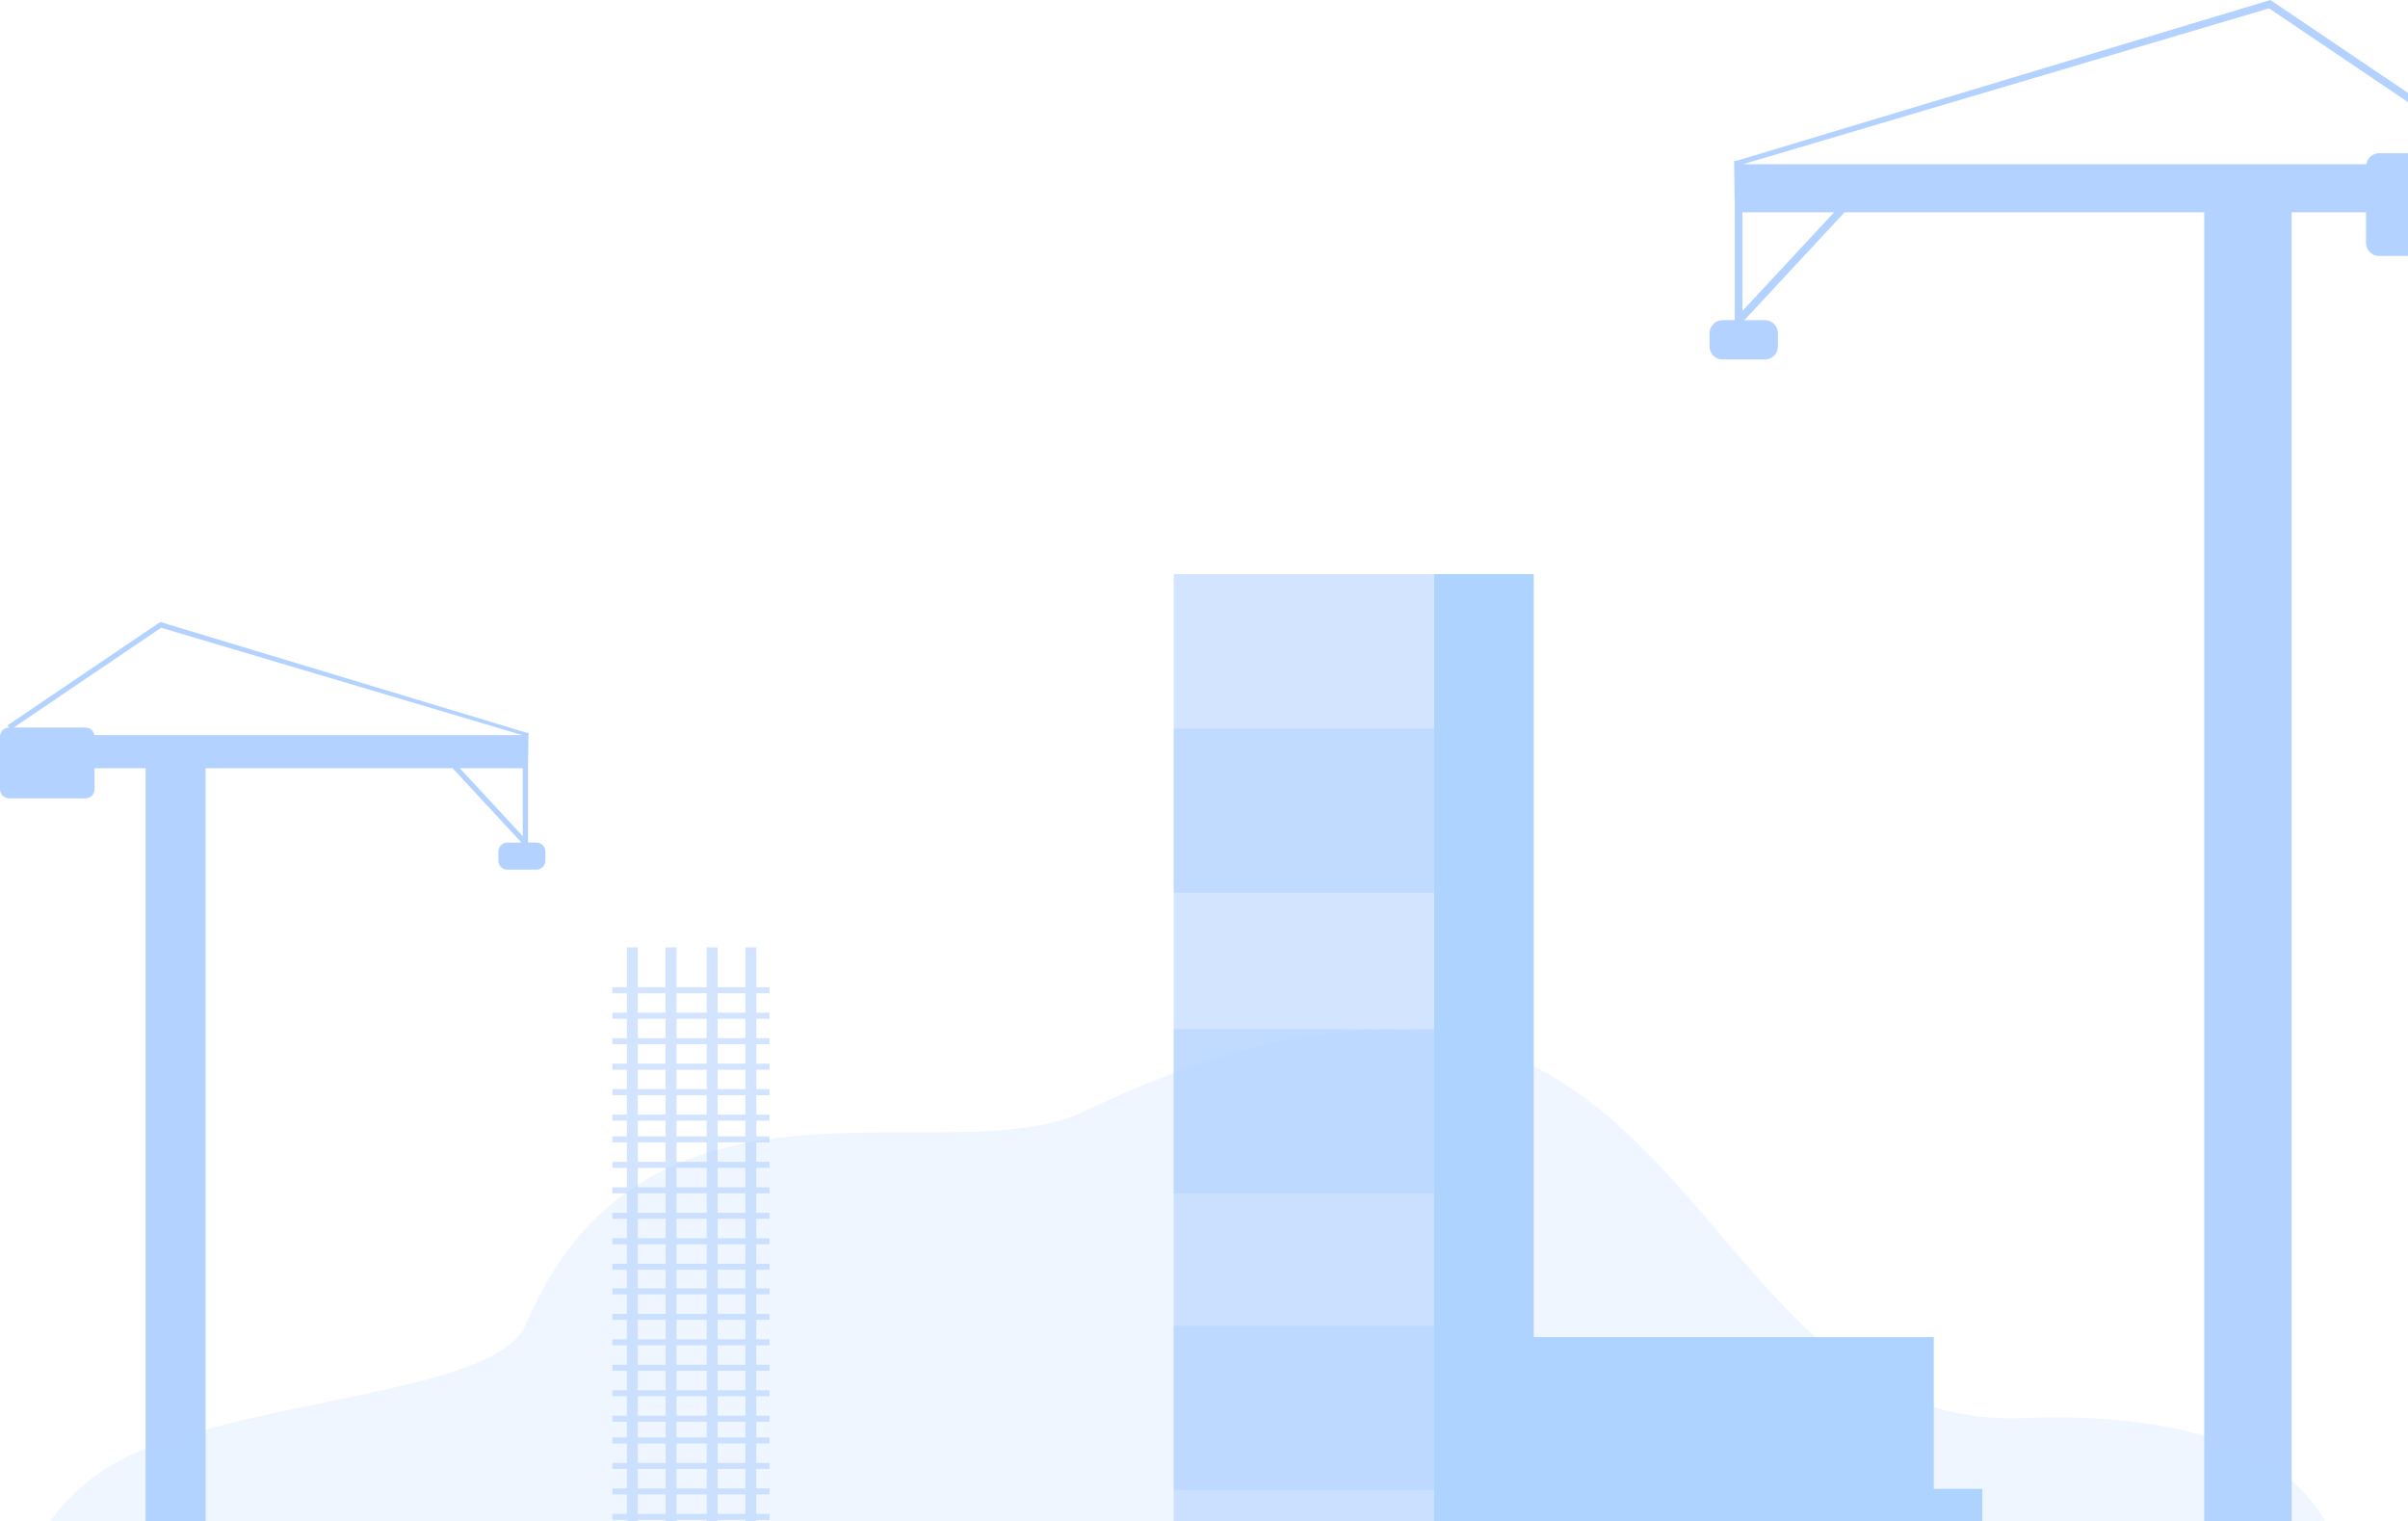<svg width="755" height="477" viewBox="0 0 755 477" fill="none" xmlns="http://www.w3.org/2000/svg">
<path d="M168.18 264.154H165.562V240.104V239.987L165.706 229.776L164.969 229.678L50.247 195L2.358 227.419L2.82 228.109C1.268 228.109 0 229.381 0 230.938V247.463C0 249.02 1.268 250.292 2.82 250.292H26.823C28.376 250.292 29.643 249.02 29.643 247.463V240.853H45.65V545H64.476V240.865H141.925L163.512 264.165H159.081C157.529 264.165 156.261 265.437 156.261 266.995V269.824C156.261 271.382 157.529 272.654 159.081 272.654H168.18C169.732 272.654 171 271.382 171 269.824V266.995C171 265.437 169.732 264.154 168.18 264.154ZM50.519 196.807L163.764 230.462H29.596C29.371 229.131 28.21 228.097 26.812 228.097H4.289L50.519 196.807ZM155.385 240.865H163.915V262.168L144.176 240.865H155.385Z" fill="#B3D2FF"/>
<path d="M480.851 180H368V531.18H480.851V180Z" fill="#D2E4FF"/>
<path opacity="0.5" d="M449.691 228.451H368V279.905H449.691V228.451Z" fill="#AED3FF"/>
<path opacity="0.5" d="M449.691 322.67H368V374.124H449.691V322.67Z" fill="#AED3FF"/>
<path opacity="0.5" d="M449.691 415.658H368V467.112H449.691V415.658Z" fill="#AED3FF"/>
<path d="M621.539 466.779H606.315V419.202H480.85V180H449.678V531.376H480.85V531.179H606.315H621.539V466.779Z" fill="#AED3FF"/>
<path d="M540.106 100.371H543.919V65.465V65.296L543.709 50.475L544.781 50.332L711.834 0L781.567 47.054L780.894 48.055C783.154 48.055 785 49.901 785 52.161V76.146C785 78.406 783.154 80.252 780.894 80.252H745.941C743.681 80.252 741.835 78.406 741.835 76.146V66.552H718.528V508H691.114V66.569H578.337L546.903 100.389H553.356C555.616 100.389 557.462 102.235 557.462 104.495V108.602C557.462 110.862 555.616 112.709 553.356 112.709H540.106C537.846 112.709 536 110.862 536 108.602V104.495C536 102.235 537.846 100.371 540.106 100.371ZM711.437 2.623L546.536 51.471H741.904C742.232 49.539 743.923 48.038 745.958 48.038H778.755L711.437 2.623ZM558.738 66.569H546.317V97.49L575.059 66.569H558.738Z" fill="#B3D2FF"/>
<path d="M241.288 311.411V309.516H237.14V297H233.707V309.516H225.006V297H221.573V309.516H212.121V297H208.688V309.516H199.987V297H196.553V309.516H192V311.411H196.553V317.503H192V319.398H196.553V325.49H192V327.385H196.553V333.477H192V335.372H196.553V341.464H192V343.359H196.553V349.45H192V351.346H196.553V356.268H192V358.163H196.553V364.255H192V366.15H196.553V372.242H192V374.137H196.553V380.229H192V382.124H196.553V388.216H192V390.111H196.553V396.203H192V398.098H196.553V403.907H192V405.802H196.553V411.894H192V413.789H196.553V419.881H192V421.776H196.553V427.868H192V429.763H196.553V435.855H192V437.75H196.553V443.842H192V445.737H196.553V450.659H192V452.555H196.553V458.646H192V460.542H196.553V466.633H192V468.529H196.553V474.62H192V476.515H196.553V482.607H192V484.502H196.553V490.594H192V492.489H196.553V497.929H192V499.824H196.553V505.916H192V507.811H196.553V513.903H192V515.798H196.553V521.89H192V523.785H196.553V529.877H192V531.772H196.553V537.864H192V539.759H196.553V544.681H192V546.577H196.553V552.668H192V554.564H196.553V560.655H192V562.55H241.288V560.655H237.14V554.564H241.288V552.668H237.14V546.577H241.288V544.681H237.14V539.759H241.288V537.864H237.14V531.772H241.288V529.877H237.14V523.785H241.288V521.89H237.14V515.798H241.288V513.903H237.14V507.811H241.288V505.916H237.14V499.824H241.288V497.929H237.14V492.489H241.288V490.594H237.14V484.502H241.288V482.607H237.14V476.515H241.288V474.62H237.14V468.529H241.288V466.633H237.14V460.542H241.288V458.646H237.14V452.555H241.288V450.659H237.14V445.737H241.288V443.842H237.14V437.75H241.288V435.855H237.14V429.763H241.288V427.868H237.14V421.776H241.288V419.881H237.14V413.789H241.288V411.894H237.14V405.802H241.288V403.907H237.14V398.098H241.288V396.203H237.14V390.111H241.288V388.216H237.14V382.124H241.288V380.229H237.14V374.137H241.288V372.242H237.14V366.15H241.288V364.255H237.14V358.163H241.288V356.268H237.14V351.346H241.288V349.45H237.14V343.359H241.288V341.464H237.14V335.372H241.288V333.477H237.14V327.385H241.288V325.49H237.14V319.398H241.288V317.503H237.14V311.411H241.288ZM221.573 311.411V317.503H212.121V311.411H221.573ZM212.121 552.668V546.577H221.573V552.668H212.121ZM221.573 554.564V560.655H212.121V554.564H221.573ZM212.121 544.681V539.759H221.573V544.681H212.121ZM212.121 537.851V531.76H221.573V537.851H212.121ZM212.121 529.877V523.785H221.573V529.877H212.121ZM212.121 521.89V515.798H221.573V521.89H212.121ZM212.121 513.903V507.811H221.573V513.903H212.121ZM212.121 505.916V499.824H221.573V505.916H212.121ZM212.121 497.929V492.489H221.573V497.929H212.121ZM212.121 490.594V484.502H221.573V490.594H212.121ZM212.121 482.607V476.515H221.573V482.607H212.121ZM212.121 474.62V468.529H221.573V474.62H212.121ZM212.121 466.633V460.542H221.573V466.633H212.121ZM212.121 458.646V452.555H221.573V458.646H212.121ZM212.121 450.659V445.737H221.573V450.659H212.121ZM212.121 443.842V437.75H221.573V443.842H212.121ZM212.121 435.855V429.763H221.573V435.855H212.121ZM212.121 427.868V421.776H221.573V427.868H212.121ZM212.121 419.881V413.789H221.573V419.881H212.121ZM212.121 411.894V405.802H221.573V411.894H212.121ZM212.121 403.907V398.098H221.573V403.907H212.121ZM212.121 396.203V390.111H221.573V396.203H212.121ZM212.121 388.216V382.124H221.573V388.216H212.121ZM212.121 380.229V374.137H221.573V380.229H212.121ZM212.121 372.242V366.15H221.573V372.242H212.121ZM212.121 364.255V358.163H221.573V364.255H212.121ZM212.121 356.268V351.346H221.573V356.268H212.121ZM212.121 349.45V343.359H221.573V349.45H212.121ZM212.121 341.464V335.372H221.573V341.464H212.121ZM212.121 333.477V327.385H221.573V333.477H212.121ZM212.121 325.49V319.398H221.573V325.49H212.121ZM199.987 311.411H208.688V317.503H199.987V311.411ZM199.987 319.398H208.688V325.49H199.987V319.398ZM199.987 327.385H208.688V333.477H199.987V327.385ZM199.987 335.372H208.688V341.464H199.987V335.372ZM199.987 343.359H208.688V349.45H199.987V343.359ZM199.987 351.346H208.688V356.268H199.987V351.346ZM199.987 358.163H208.688V364.255H199.987V358.163ZM199.987 366.15H208.688V372.242H199.987V366.15ZM199.987 374.137H208.688V380.229H199.987V374.137ZM199.987 382.124H208.688V388.216H199.987V382.124ZM199.987 390.111H208.688V396.203H199.987V390.111ZM199.987 398.098H208.688V403.907H199.987V398.098ZM199.987 405.802H208.688V411.894H199.987V405.802ZM199.987 413.789H208.688V419.881H199.987V413.789ZM199.987 421.776H208.688V427.868H199.987V421.776ZM199.987 429.763H208.688V435.855H199.987V429.763ZM199.987 437.75H208.688V443.842H199.987V437.75ZM199.987 445.737H208.688V450.659H199.987V445.737ZM199.987 452.555H208.688V458.646H199.987V452.555ZM199.987 460.542H208.688V466.633H199.987V460.542ZM199.987 468.529H208.688V474.62H199.987V468.529ZM199.987 476.515H208.688V482.607H199.987V476.515ZM199.987 484.502H208.688V490.594H199.987V484.502ZM199.987 492.489H208.688V497.929H199.987V492.489ZM199.987 499.824H208.688V505.916H199.987V499.824ZM199.987 507.811H208.688V513.903H199.987V507.811ZM199.987 515.798H208.688V521.89H199.987V515.798ZM199.987 523.785H208.688V529.877H199.987V523.785ZM199.987 531.772H208.688V537.864H199.987V531.772ZM199.987 539.746H208.688V544.669H199.987V539.746ZM199.987 546.577H208.688V552.668H199.987V546.577ZM199.987 554.564H208.688V560.655H199.987V554.564ZM233.707 560.655H225.006V554.564H233.707V560.655ZM233.707 552.668H225.006V546.577H233.707V552.668ZM233.707 544.681H225.006V539.759H233.707V544.681ZM233.707 537.851H225.006V531.76H233.707V537.851ZM233.707 529.877H225.006V523.785H233.707V529.877ZM233.707 521.89H225.006V515.798H233.707V521.89ZM233.707 513.903H225.006V507.811H233.707V513.903ZM233.707 505.916H225.006V499.824H233.707V505.916ZM233.707 497.929H225.006V492.489H233.707V497.929ZM233.707 490.594H225.006V484.502H233.707V490.594ZM233.707 482.607H225.006V476.515H233.707V482.607ZM233.707 474.62H225.006V468.529H233.707V474.62ZM233.707 466.633H225.006V460.542H233.707V466.633ZM233.707 458.646H225.006V452.555H233.707V458.646ZM233.707 450.659H225.006V445.737H233.707V450.659ZM233.707 443.842H225.006V437.75H233.707V443.842ZM233.707 435.855H225.006V429.763H233.707V435.855ZM233.707 427.868H225.006V421.776H233.707V427.868ZM233.707 419.881H225.006V413.789H233.707V419.881ZM233.707 411.894H225.006V405.802H233.707V411.894ZM233.707 403.907H225.006V398.098H233.707V403.907ZM233.707 396.203H225.006V390.111H233.707V396.203ZM233.707 388.216H225.006V382.124H233.707V388.216ZM233.707 380.229H225.006V374.137H233.707V380.229ZM233.707 372.242H225.006V366.15H233.707V372.242ZM233.707 364.255H225.006V358.163H233.707V364.255ZM233.707 356.268H225.006V351.346H233.707V356.268ZM233.707 349.45H225.006V343.359H233.707V349.45ZM233.707 341.464H225.006V335.372H233.707V341.464ZM233.707 333.477H225.006V327.385H233.707V333.477ZM233.707 325.49H225.006V319.398H233.707V325.49ZM233.707 317.503H225.006V311.411H233.707V317.503Z" fill="#D2E4FF"/>
<path opacity="0.2" d="M599.778 594.022C599.778 594.022 673.064 592.665 704.384 558.086C761.115 495.441 735.545 440.515 634.536 444.596C521.534 449.171 535.475 254.994 339.824 348.482C297.336 368.78 202.79 326.149 165.006 414.975C156.024 436.1 88.568 437.567 44.954 454.511C-23.436 481.086 -4.125 594.465 60.48 594.909C125.1 595.353 599.778 594.022 599.778 594.022Z" fill="#B3D2FF"/>
</svg>
